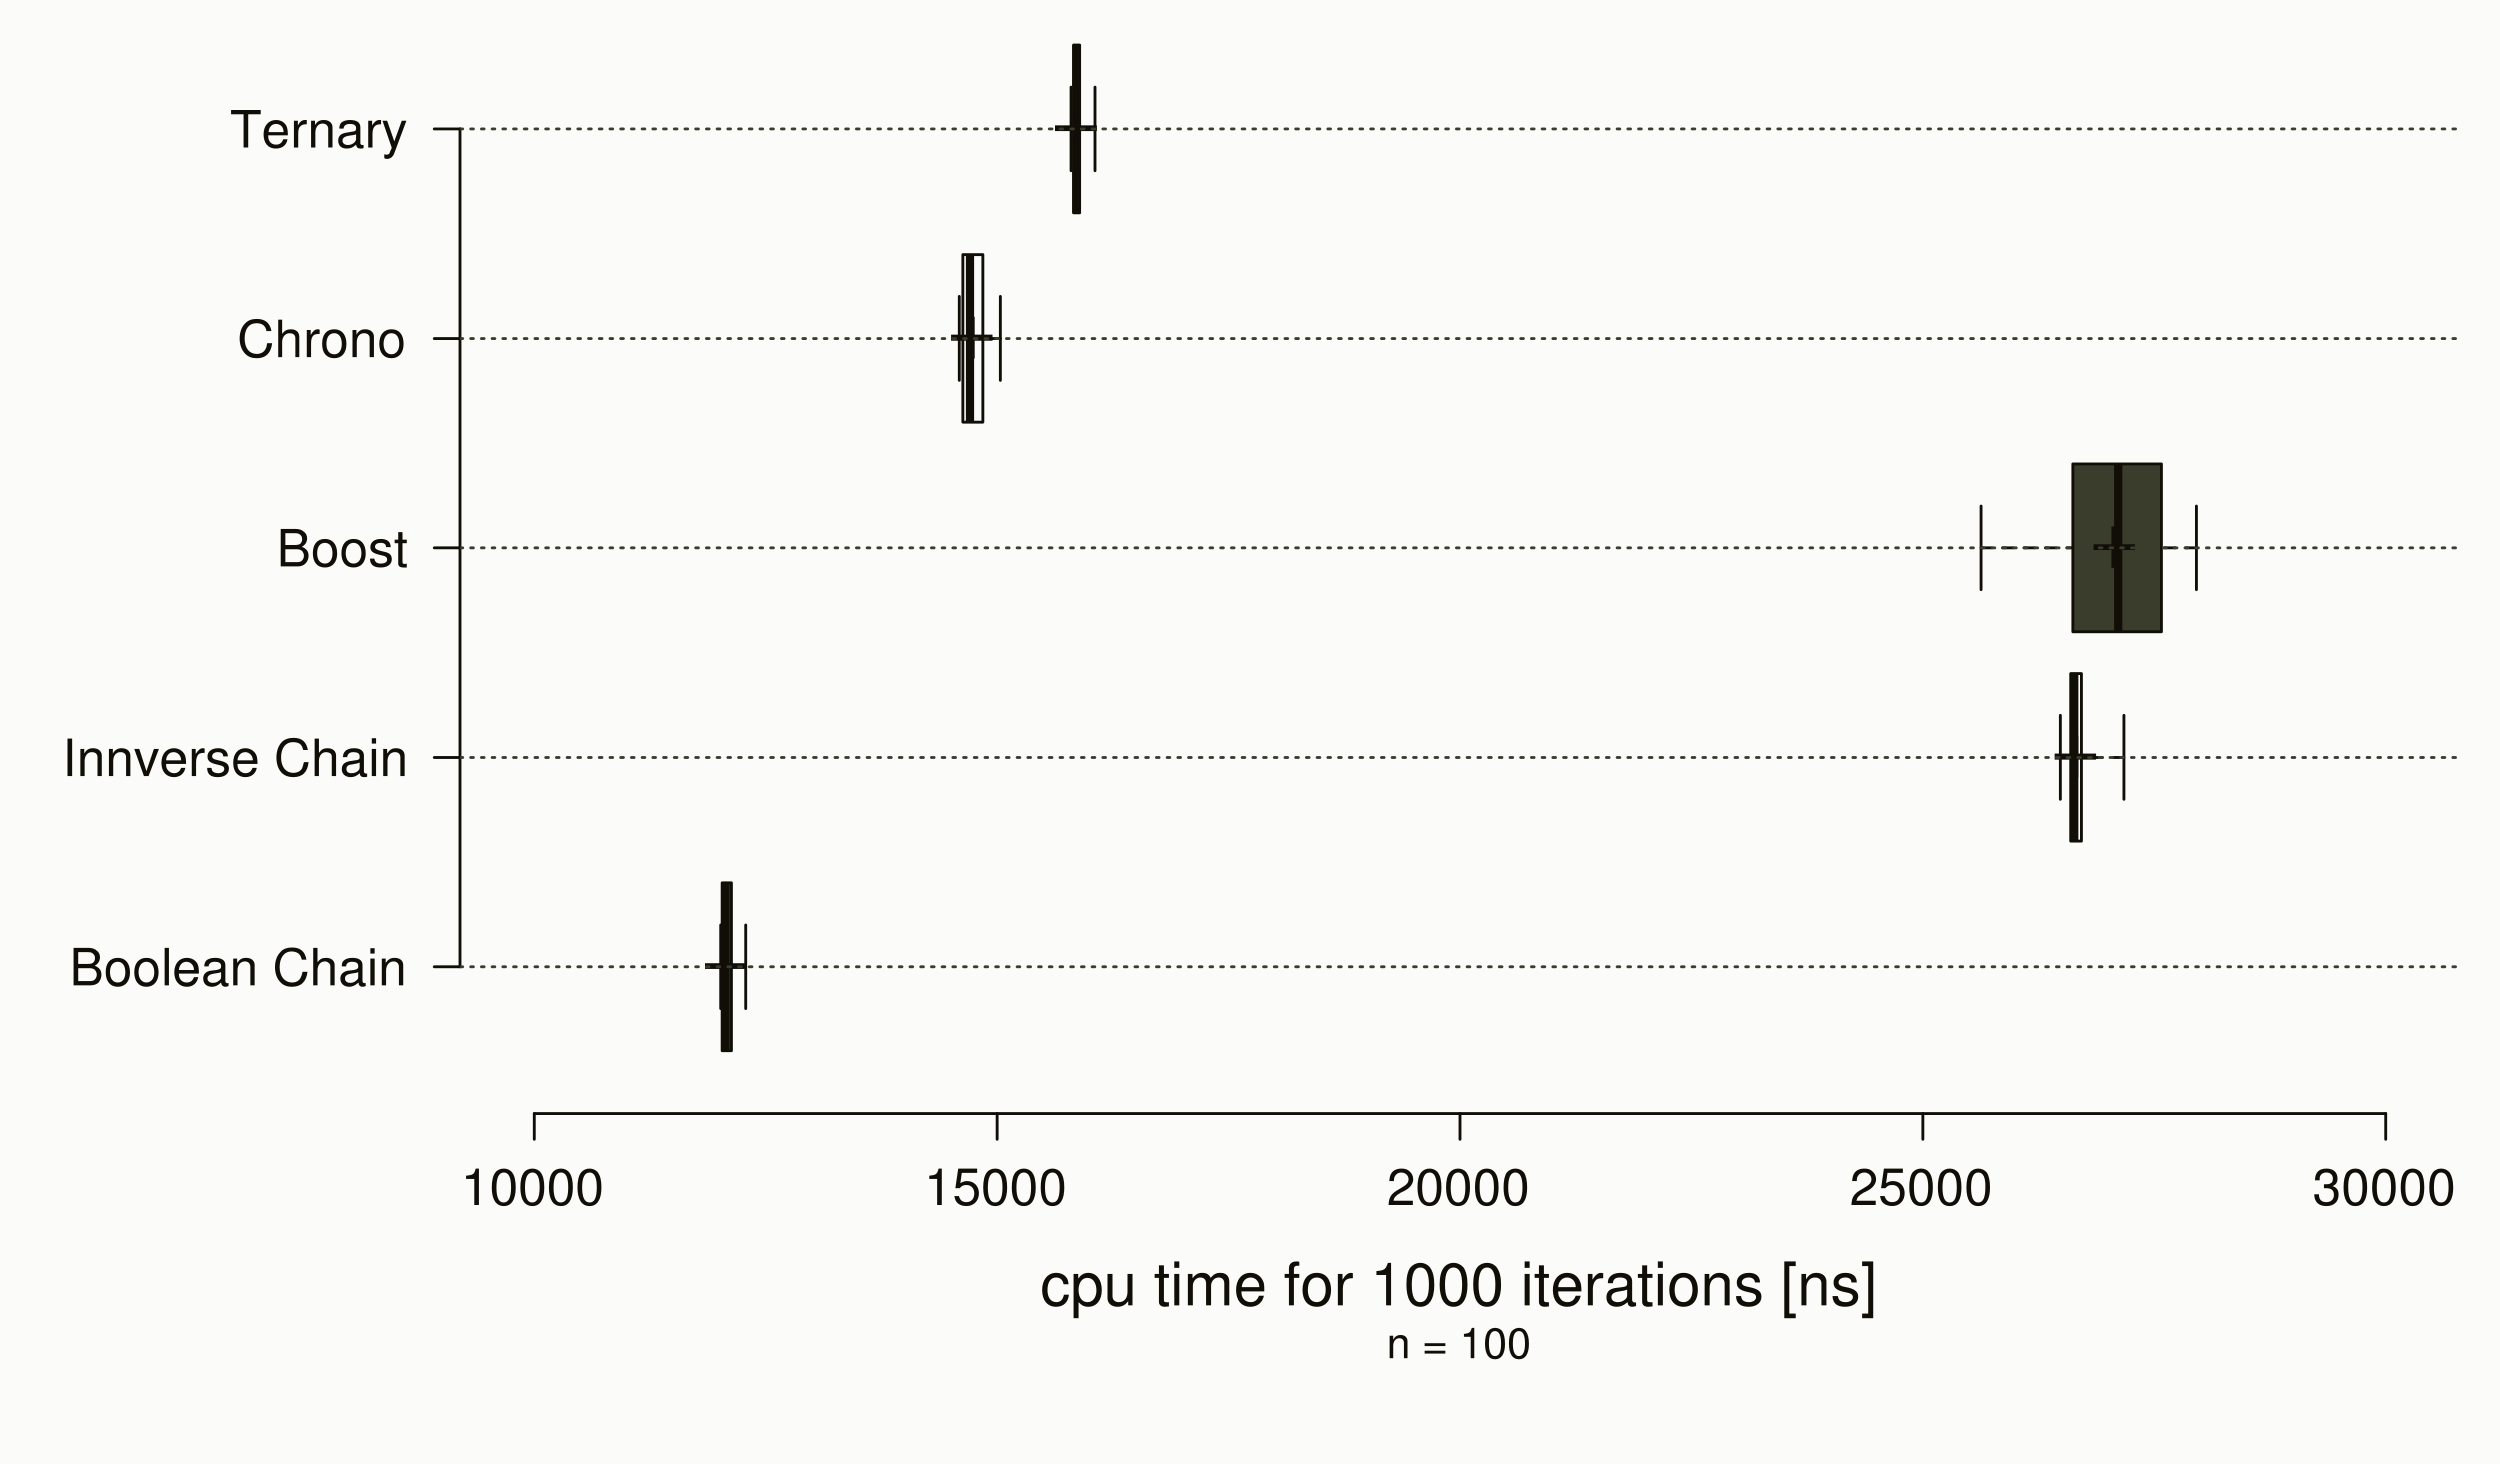 <svg version="1.2" xmlns="http://www.w3.org/2000/svg" viewBox="0 0 700 410" width="700" height="410">
	<title>Boxplot(1)-svg</title>
	<defs>
		<clipPath clipPathUnits="userSpaceOnUse" id="cp1">
			<path d="m128.84 270h560.92v2h-560.92z"/>
		</clipPath>
		<clipPath clipPathUnits="userSpaceOnUse" id="cp2">
			<path d="m128.84 211h560.92v2h-560.92z"/>
		</clipPath>
		<clipPath clipPathUnits="userSpaceOnUse" id="cp3">
			<path d="m128.84 153h560.92v1h-560.92z"/>
		</clipPath>
		<clipPath clipPathUnits="userSpaceOnUse" id="cp4">
			<path d="m128.84 94h560.92v2h-560.92z"/>
		</clipPath>
		<clipPath clipPathUnits="userSpaceOnUse" id="cp5">
			<path d="m128.84 35h560.92v2h-560.92z"/>
		</clipPath>
	</defs>
	<style>
		<!-- background -->
		.s0 { fill: #fbfbf9 }
		<!-- box fill -->
		.s1 { fill: #3a3c2c }
		<!-- median -->
		.s2 { fill: none;stroke: #100e07;stroke-linejoin: round;stroke-width: 2.3 }
		<!-- whiskers -->
		.s3 { fill: none;stroke: #100e07;stroke-linecap: round;stroke-linejoin: round;stroke-width: .8;stroke-dasharray: 3,3 }
		 <!-- axis -->
		.s4 { fill: none;stroke: #100e07;stroke-linecap: round;stroke-linejoin: round;stroke-width: .8 }
		 <!-- fonts -->
		.s5 { fill: #100e07 }
		<!-- dotted grid -->
		.s6 { fill: none;stroke: #3a3c2c;stroke-linecap: round;stroke-linejoin: round;stroke-width: .8;stroke-dasharray: 0.75,2.25 }
	</style>
	<g id="surface19586">
		<path id="Layer" class="s0" d="m-31-64h750v550h-750z"/>
		<path id="Layer" class="s1" d="m202.2 294.2v-47h2.6v47z"/>
		<path id="Layer" fill-rule="evenodd" class="s2" d="m203.1 294.2v-47"/>
		<path id="Layer" fill-rule="evenodd" class="s3" d="m201.8 270.7h0.4"/>
		<path id="Layer" fill-rule="evenodd" class="s3" d="m208.8 270.7h-4"/>
		<path id="Layer" fill-rule="evenodd" class="s4" d="m201.8 282.4v-23.4"/>
		<path id="Layer" fill-rule="evenodd" class="s4" d="m208.8 282.4v-23.4"/>
		<path id="Layer" fill-rule="evenodd" class="s4" d="m202.2 294.2v-47h2.6v47z"/>
		<path id="Layer" class="s0" d="m579.8 235.5v-46.9h3v46.9z"/>
		<path id="Layer" fill-rule="evenodd" class="s2" d="m580.8 235.5v-46.9"/>
		<path id="Layer" fill-rule="evenodd" class="s3" d="m576.9 212.1h2.9"/>
		<path id="Layer" fill-rule="evenodd" class="s3" d="m594.7 212.1h-11.9"/>
		<path id="Layer" fill-rule="evenodd" class="s4" d="m576.9 223.8v-23.5"/>
		<path id="Layer" fill-rule="evenodd" class="s4" d="m594.7 223.8v-23.5"/>
		<path id="Layer" fill-rule="evenodd" class="s4" d="m579.8 235.5v-46.9h3v46.9z"/>
		<path id="Layer" class="s1" d="m580.4 176.9v-47h24.8v47z"/>
		<path id="Layer" fill-rule="evenodd" class="s2" d="m593.1 176.9v-47"/>
		<path id="Layer" fill-rule="evenodd" class="s3" d="m554.7 153.4h25.7"/>
		<path id="Layer" fill-rule="evenodd" class="s3" d="m615 153.4h-9.8"/>
		<path id="Layer" fill-rule="evenodd" class="s4" d="m554.7 165.1v-23.4"/>
		<path id="Layer" fill-rule="evenodd" class="s4" d="m615 165.1v-23.4"/>
		<path id="Layer" fill-rule="evenodd" class="s4" d="m580.4 176.9v-47h24.8v47z"/>
		<path id="Layer" class="s0" d="m269.6 118.2v-46.9h5.6v46.9z"/>
		<path id="Layer" fill-rule="evenodd" class="s2" d="m271.6 118.2v-46.9"/>
		<path id="Layer" fill-rule="evenodd" class="s3" d="m268.6 94.8h1"/>
		<path id="Layer" fill-rule="evenodd" class="s3" d="m280.1 94.8h-4.9"/>
		<path id="Layer" fill-rule="evenodd" class="s4" d="m268.6 106.5v-23.5"/>
		<path id="Layer" fill-rule="evenodd" class="s4" d="m280.1 106.5v-23.5"/>
		<path id="Layer" fill-rule="evenodd" class="s4" d="m269.6 118.2v-46.9h5.6v46.9z"/>
		<path id="Layer" class="s1" d="m300.6 59.6v-47h1.7v47z"/>
		<path id="Layer" fill-rule="evenodd" class="s2" d="m301.4 59.6v-47"/>
		<path id="Layer" fill-rule="evenodd" class="s3" d="m299.9 36.1h0.7"/>
		<path id="Layer" fill-rule="evenodd" class="s3" d="m306.6 36.1h-4.3"/>
		<path id="Layer" fill-rule="evenodd" class="s4" d="m299.9 47.8v-23.4"/>
		<path id="Layer" fill-rule="evenodd" class="s4" d="m306.6 47.8v-23.4"/>
		<path id="Layer" fill-rule="evenodd" class="s4" d="m300.6 59.6v-47h1.7v47z"/>
		<path id="Layer" fill-rule="evenodd" class="s4" d="m149.6 311.8h518.4"/>
		<path id="Layer" fill-rule="evenodd" class="s4" d="m149.6 311.8v7.2"/>
		<path id="Layer" fill-rule="evenodd" class="s4" d="m279.2 311.8v7.2"/>
		<path id="Layer" fill-rule="evenodd" class="s4" d="m408.8 311.8v7.2"/>
		<path id="Layer" fill-rule="evenodd" class="s4" d="m538.4 311.8v7.2"/>
		<path id="Layer" fill-rule="evenodd" class="s4" d="m668 311.8v7.2"/>
		<g id="Layer">
			<g id="glyph0-1">
				<path id="Layer" class="s5" d="m132.8 330.1v7.3h1.3v-10.2h-0.9c-0.4 1.6-0.7 1.8-2.7 2v0.9z"/>
			</g>
			<g id="glyph0-2">
				<path id="Layer" fill-rule="evenodd" class="s5" d="m143.4 328.3c0.7 0.9 1 2.3 1 4.2 0 3.4-1.2 5.2-3.3 5.2-2.2 0-3.4-1.8-3.4-5.2q0-2.9 1-4.2c0.5-0.7 1.4-1.1 2.4-1.1 0.9 0 1.8 0.4 2.3 1.1zm-4.4 4.2q0 4.2 2 4.2c1.4 0 2.1-1.4 2.1-4.3q0-4.1-2-4.1-2.1 0-2.1 4.2z"/>
			</g>
			<g id="glyph0-2">
				<path id="Layer" fill-rule="evenodd" class="s5" d="m151.4 328.3c0.7 0.9 1 2.3 1 4.2 0 3.4-1.2 5.2-3.3 5.2-2.2 0-3.4-1.8-3.4-5.2q0-2.9 1-4.2c0.5-0.7 1.4-1.1 2.4-1.1 0.9 0 1.8 0.4 2.3 1.1zm-4.4 4.2q0 4.2 2 4.2c1.4 0 2.1-1.4 2.1-4.3q0-4.1-2-4.1-2.1 0-2.1 4.2z"/>
			</g>
			<g id="glyph0-2">
				<path id="Layer" fill-rule="evenodd" class="s5" d="m159.4 328.3c0.7 0.9 1 2.3 1 4.2 0 3.4-1.2 5.2-3.3 5.2-2.2 0-3.4-1.8-3.4-5.2q0-2.9 1-4.2c0.5-0.7 1.4-1.1 2.4-1.1 0.9 0 1.8 0.4 2.3 1.1zm-4.4 4.2q0 4.2 2 4.2c1.5 0 2.1-1.4 2.1-4.3q0-4.1-2-4.1-2.1 0-2.1 4.2z"/>
			</g>
			<g id="glyph0-2">
				<path id="Layer" fill-rule="evenodd" class="s5" d="m167.4 328.3c0.7 0.9 1 2.3 1 4.2 0 3.4-1.2 5.2-3.3 5.2-2.2 0-3.4-1.8-3.4-5.2q0-2.9 1-4.2c0.6-0.7 1.4-1.1 2.4-1.1 0.9 0 1.8 0.4 2.3 1.1zm-4.4 4.2q0 4.2 2.1 4.2c1.4 0 2-1.4 2-4.3q0-4.1-2-4.1-2.1 0-2.1 4.2z"/>
			</g>
		</g>
		<g id="Layer">
			<g id="glyph0-1">
				<path id="Layer" class="s5" d="m262.4 330.1v7.3h1.3v-10.2h-0.9c-0.4 1.6-0.7 1.8-2.6 2v0.9z"/>
			</g>
			<g id="glyph0-3">
				<path id="Layer" class="s5" d="m273.6 327.2h-5.3l-0.8 5.5h1.2c0.6-0.7 1.1-0.9 1.9-0.9 1.3 0 2.2 0.9 2.2 2.4 0 1.5-0.9 2.4-2.2 2.4-1.2 0-1.8-0.6-2.1-1.7h-1.3c0.2 0.8 0.3 1.2 0.6 1.6 0.6 0.8 1.6 1.2 2.8 1.2 2.1 0 3.5-1.5 3.5-3.6 0-2-1.4-3.4-3.3-3.4-0.7 0-1.3 0.2-1.9 0.6l0.4-2.9h4.3z"/>
			</g>
			<g id="glyph0-2">
				<path id="Layer" fill-rule="evenodd" class="s5" d="m281 328.3c0.7 0.9 1 2.3 1 4.2 0 3.4-1.2 5.2-3.3 5.2-2.2 0-3.4-1.8-3.4-5.2q0-2.9 1-4.2c0.5-0.7 1.4-1.1 2.4-1.1 0.9 0 1.8 0.4 2.3 1.1zm-4.4 4.2q0 4.2 2 4.2c1.5 0 2.1-1.4 2.1-4.3q0-4.1-2-4.1-2.1 0-2.1 4.2z"/>
			</g>
			<g id="glyph0-2">
				<path id="Layer" fill-rule="evenodd" class="s5" d="m289 328.3c0.7 0.9 1 2.3 1 4.2 0 3.4-1.2 5.2-3.3 5.2-2.2 0-3.4-1.8-3.4-5.2q0-2.9 1-4.2c0.6-0.7 1.4-1.1 2.4-1.1 0.9 0 1.8 0.4 2.3 1.1zm-4.4 4.2q0 4.2 2.1 4.2c1.4 0 2-1.4 2-4.3q0-4.1-2-4.1-2.1 0-2.1 4.2z"/>
			</g>
			<g id="glyph0-2">
				<path id="Layer" fill-rule="evenodd" class="s5" d="m297 328.3c0.7 0.9 1 2.3 1 4.2 0 3.4-1.1 5.2-3.3 5.2-2.2 0-3.3-1.8-3.3-5.2q0-2.9 0.9-4.2c0.6-0.7 1.4-1.1 2.4-1.1 0.9 0 1.8 0.4 2.3 1.1zm-4.4 4.2q0 4.2 2.1 4.2c1.4 0 2-1.4 2-4.3q0-4.1-2-4.1-2.1 0-2.1 4.2z"/>
			</g>
		</g>
		<g id="Layer">
			<g id="glyph0-4">
				<path id="Layer" class="s5" d="m395.6 336.2h-5.4c0.1-0.9 0.6-1.4 1.9-2.2l1.4-0.7c1.4-0.8 2.2-1.9 2.2-3.1 0-0.9-0.4-1.7-1-2.2-0.6-0.6-1.3-0.8-2.3-0.8-1.3 0-2.3 0.5-2.8 1.3-0.4 0.6-0.5 1.2-0.6 2.2h1.3c0-0.7 0.1-1.1 0.3-1.4 0.3-0.6 1-1 1.7-1 1.2 0 2.1 0.8 2.1 1.9q0 1.2-1.4 2l-1.3 0.8c-2.2 1.2-2.8 2.2-2.9 4.4h6.8z"/>
			</g>
			<g id="glyph0-2">
				<path id="Layer" fill-rule="evenodd" class="s5" d="m402.6 328.3c0.7 0.9 1 2.3 1 4.2 0 3.4-1.2 5.2-3.3 5.2-2.2 0-3.4-1.8-3.4-5.2q0-2.9 1-4.2c0.6-0.7 1.4-1.1 2.4-1.1 0.9 0 1.8 0.4 2.3 1.1zm-4.4 4.2q0 4.2 2 4.2c1.5 0 2.1-1.4 2.1-4.3q0-4.1-2-4.1-2.1 0-2.1 4.2z"/>
			</g>
			<g id="glyph0-2">
				<path id="Layer" fill-rule="evenodd" class="s5" d="m410.6 328.3c0.7 0.9 1 2.3 1 4.2 0 3.4-1.2 5.2-3.3 5.2-2.2 0-3.4-1.8-3.4-5.2q0-2.9 1-4.2c0.6-0.7 1.4-1.1 2.4-1.1 0.9 0 1.8 0.4 2.3 1.1zm-4.4 4.2q0 4.2 2.1 4.2c1.4 0 2-1.4 2-4.3q0-4.1-2-4.1-2.1 0-2.1 4.2z"/>
			</g>
			<g id="glyph0-2">
				<path id="Layer" fill-rule="evenodd" class="s5" d="m418.6 328.3c0.7 0.9 1 2.3 1 4.2 0 3.4-1.1 5.2-3.3 5.2-2.2 0-3.3-1.8-3.3-5.2q0-2.9 0.9-4.2c0.6-0.7 1.4-1.1 2.4-1.1 1 0 1.8 0.4 2.3 1.1zm-4.3 4.2q0 4.2 2 4.2c1.4 0 2-1.4 2-4.3q0-4.1-2-4.1-2.1 0-2 4.2z"/>
			</g>
			<g id="glyph0-2">
				<path id="Layer" fill-rule="evenodd" class="s5" d="m426.7 328.3c0.6 0.9 0.9 2.3 0.9 4.2 0 3.4-1.1 5.2-3.3 5.2-2.2 0-3.3-1.8-3.3-5.2q0-2.9 0.9-4.2c0.6-0.7 1.5-1.1 2.4-1.1 1 0 1.8 0.4 2.4 1.1zm-4.4 4.2q0 4.2 2 4.2c1.4 0 2-1.4 2-4.3q0-4.1-2-4.1-2 0-2 4.2z"/>
			</g>
		</g>
		<g id="Layer">
			<g id="glyph0-4">
				<path id="Layer" class="s5" d="m525.2 336.2h-5.4c0.2-0.9 0.6-1.4 1.9-2.2l1.4-0.7c1.4-0.8 2.2-1.9 2.2-3.1 0-0.9-0.4-1.7-1-2.2-0.6-0.6-1.3-0.8-2.3-0.8-1.3 0-2.3 0.5-2.8 1.3-0.4 0.6-0.5 1.2-0.6 2.2h1.3c0-0.7 0.1-1.1 0.3-1.4 0.3-0.6 1-1 1.8-1 1.1 0 2 0.8 2 1.9q0 1.2-1.4 2l-1.3 0.8c-2.2 1.2-2.8 2.2-2.9 4.4h6.8z"/>
			</g>
			<g id="glyph0-3">
				<path id="Layer" class="s5" d="m532.8 327.2h-5.3l-0.8 5.5h1.2c0.6-0.7 1.1-0.9 1.9-0.9 1.4 0 2.2 0.9 2.2 2.4 0 1.5-0.8 2.4-2.2 2.4-1.1 0-1.8-0.6-2.1-1.7h-1.3c0.2 0.8 0.3 1.2 0.6 1.6 0.6 0.8 1.7 1.2 2.8 1.2 2.1 0 3.5-1.5 3.5-3.6 0-2-1.3-3.4-3.3-3.4-0.7 0-1.3 0.2-1.9 0.6l0.4-2.9h4.3z"/>
			</g>
			<g id="glyph0-2">
				<path id="Layer" fill-rule="evenodd" class="s5" d="m540.2 328.3c0.7 0.9 1 2.3 1 4.2 0 3.4-1.1 5.2-3.3 5.2-2.2 0-3.3-1.8-3.3-5.2q0-2.9 0.9-4.2c0.6-0.7 1.4-1.1 2.4-1.1 1 0 1.8 0.4 2.3 1.1zm-4.3 4.2q0 4.2 2 4.2c1.4 0 2-1.4 2-4.3q0-4.1-2-4.1-2.1 0-2 4.2z"/>
			</g>
			<g id="glyph0-2">
				<path id="Layer" fill-rule="evenodd" class="s5" d="m548.3 328.3c0.6 0.9 0.9 2.3 0.9 4.2 0 3.4-1.1 5.2-3.3 5.2-2.2 0-3.3-1.8-3.3-5.2q0-2.9 0.9-4.2c0.6-0.7 1.5-1.1 2.4-1.1 1 0 1.8 0.4 2.4 1.1zm-4.4 4.2q0 4.2 2 4.2c1.4 0 2-1.4 2-4.3q0-4.1-2-4.1-2 0-2 4.2z"/>
			</g>
			<g id="glyph0-2">
				<path id="Layer" fill-rule="evenodd" class="s5" d="m556.3 328.3c0.6 0.9 0.9 2.3 0.9 4.2 0 3.4-1.1 5.2-3.3 5.2-2.2 0-3.3-1.8-3.3-5.2q0-2.9 1-4.2c0.5-0.7 1.4-1.1 2.3-1.1 1 0 1.8 0.4 2.4 1.1zm-4.4 4.2q0 4.2 2 4.2c1.4 0 2-1.4 2-4.3q0.1-4.1-2-4.1-2 0-2 4.2z"/>
			</g>
		</g>
		<g id="Layer">
			<g id="glyph0-5">
				<path id="Layer" class="s5" d="m650.7 332.7h0.2 0.5c1.4 0 2.1 0.6 2.1 1.9 0 1.2-0.8 2-2.1 2-1.4 0-2.1-0.7-2.1-2.2h-1.3c0 0.9 0.2 1.4 0.4 1.8 0.5 1 1.6 1.5 3 1.5 2.1 0 3.4-1.2 3.4-3.2 0-1.3-0.5-2-1.7-2.4q1.4-0.5 1.4-2.1c0-1.8-1.2-2.8-3.1-2.8-2.1 0-3.2 1.1-3.2 3.3h1.3c0-0.6 0-1 0.2-1.3 0.3-0.6 0.9-0.9 1.7-0.9 1.1 0 1.8 0.7 1.8 1.7 0 0.8-0.2 1.2-0.8 1.4-0.3 0.2-0.8 0.2-1.7 0.2z"/>
			</g>
			<g id="glyph0-2">
				<path id="Layer" fill-rule="evenodd" class="s5" d="m661.8 328.3c0.7 0.9 1 2.3 1 4.2 0 3.4-1.1 5.2-3.3 5.2-2.2 0-3.3-1.8-3.3-5.2q0-2.9 0.9-4.2c0.6-0.7 1.4-1.1 2.4-1.1 1 0 1.8 0.4 2.3 1.1zm-4.3 4.2q0 4.2 2 4.2c1.4 0 2-1.4 2-4.3q0-4.1-2-4.1-2.1 0-2 4.2z"/>
			</g>
			<g id="glyph0-2">
				<path id="Layer" fill-rule="evenodd" class="s5" d="m669.9 328.3c0.6 0.9 0.9 2.3 0.9 4.2 0 3.4-1.1 5.2-3.3 5.2-2.2 0-3.3-1.8-3.3-5.2q0-2.9 1-4.2c0.5-0.7 1.4-1.1 2.3-1.1 1 0 1.8 0.4 2.4 1.1zm-4.4 4.2q0 4.2 2 4.2c1.4 0 2-1.4 2-4.3q0-4.1-2-4.1-2 0-2 4.2z"/>
			</g>
			<g id="glyph0-2">
				<path id="Layer" fill-rule="evenodd" class="s5" d="m677.9 328.3c0.6 0.9 0.9 2.3 0.9 4.2 0 3.4-1.1 5.2-3.3 5.2-2.2 0-3.3-1.8-3.3-5.2q0-2.9 1-4.2c0.5-0.7 1.4-1.1 2.3-1.1 1 0 1.8 0.4 2.4 1.1zm-4.4 4.2q0 4.2 2 4.2c1.4 0 2.1-1.4 2.1-4.3q0-4.1-2.1-4.1-2 0-2 4.2z"/>
			</g>
			<g id="glyph0-2">
				<path id="Layer" fill-rule="evenodd" class="s5" d="m685.9 328.3c0.6 0.9 1 2.3 1 4.2 0 3.4-1.2 5.2-3.4 5.2-2.2 0-3.3-1.8-3.3-5.2q0-2.9 1-4.2c0.5-0.7 1.4-1.1 2.3-1.1 1 0 1.8 0.4 2.4 1.1zm-4.4 4.2q0 4.2 2 4.2c1.4 0 2.1-1.4 2.1-4.3q0-4.1-2.1-4.1-2 0-2 4.2z"/>
			</g>
		</g>
		<g id="Layer">
			<g id="glyph1-1">
				<path id="Layer" class="s5" d="m389.1 374v6.3h1v-3.5c0-1.2 0.7-2.1 1.7-2.1 0.8 0 1.3 0.5 1.3 1.3v4.3h1v-4.7c0-1.1-0.7-1.8-1.9-1.8-1 0-1.6 0.4-2.1 1.3v-1.1z"/>
			</g>
			<g id="glyph1-2">
				<path id="Layer" class="s5" d=""/>
			</g>
			<g id="glyph1-3">
				<path id="Layer" class="s5" d="m404.7 376.1h-5.8v0.8h5.8zm0 2.1h-5.8v0.8h5.8z"/>
			</g>
			<g id="glyph1-2">
				<path id="Layer" class="s5" d=""/>
			</g>
			<g id="glyph1-4">
				<path id="Layer" class="s5" d="m411.8 374.3v6h1v-8.5h-0.7c-0.4 1.3-0.6 1.5-2.2 1.7v0.8z"/>
			</g>
			<g id="glyph1-5">
				<path id="Layer" fill-rule="evenodd" class="s5" d="m420.6 372.7c0.5 0.8 0.8 1.9 0.8 3.6 0 2.8-1 4.3-2.8 4.3-1.8 0-2.8-1.5-2.8-4.4q0-2.4 0.9-3.5c0.4-0.5 1.1-0.9 1.9-0.9 0.8 0 1.5 0.3 2 0.9zm-3.7 3.5q0 3.5 1.7 3.5c1.2 0 1.7-1.1 1.7-3.5q0-3.5-1.7-3.5-1.7 0-1.7 3.5z"/>
			</g>
			<g id="glyph1-5">
				<path id="Layer" fill-rule="evenodd" class="s5" d="m427.2 372.7c0.6 0.8 0.9 1.9 0.9 3.6 0 2.8-1 4.3-2.8 4.3-1.8 0-2.8-1.5-2.8-4.4q0-2.4 0.8-3.5c0.5-0.5 1.2-0.9 2-0.9 0.8 0 1.5 0.3 1.9 0.9zm-3.6 3.5q0 3.5 1.7 3.5c1.1 0 1.7-1.1 1.7-3.5q0-3.5-1.7-3.5-1.7 0-1.7 3.5z"/>
			</g>
		</g>
		<g id="Layer">
			<g id="glyph2-1">
				<path id="Layer" class="s5" d="m299.2 359.6c-0.1-0.8-0.2-1.4-0.6-1.9-0.6-0.8-1.6-1.3-2.9-1.3-2.3 0-3.9 1.9-3.9 4.8 0 2.9 1.5 4.7 3.9 4.7 2.1 0 3.4-1.3 3.6-3.4h-1.4q-0.4 2.1-2.1 2.1c-1.6 0-2.5-1.3-2.5-3.4 0-2.2 0.9-3.5 2.4-3.5 1.2 0 1.9 0.7 2.1 1.9z"/>
			</g>
			<g id="glyph2-2">
				<path id="Layer" fill-rule="evenodd" class="s5" d="m300.6 356.7h1.3v1.3c0.7-1 1.6-1.6 2.8-1.6 2.3 0 3.8 1.9 3.8 4.8 0 2.9-1.5 4.7-3.8 4.7-1.1 0-1.9-0.4-2.7-1.3v4.5h-1.4zm1.4 4.5c0 2.1 1 3.4 2.5 3.4 1.5 0 2.5-1.3 2.5-3.3 0-2.1-1-3.5-2.5-3.5-1.5 0-2.5 1.3-2.5 3.4z"/>
			</g>
			<g id="glyph2-3">
				<path id="Layer" class="s5" d="m317.1 365.5v-8.8h-1.4v5c0 1.8-0.9 2.9-2.4 2.9-1.1 0-1.8-0.6-1.8-1.7v-6.2h-1.4v6.8c0 1.4 1.1 2.4 2.8 2.4 1.3 0 2.2-0.5 3-1.6v1.2z"/>
			</g>
			<g id="glyph2-4">
				<path id="Layer" class="s5" d=""/>
			</g>
			<g id="glyph2-5">
				<path id="Layer" class="s5" d="m327.3 356.7h-1.4v-2.4h-1.4v2.4h-1.2v1.1h1.2v6.7c0 0.9 0.6 1.4 1.7 1.4 0.3 0 0.6-0.1 1.1-0.1v-1.2q-0.3 0.1-0.7 0c-0.6 0-0.7-0.1-0.7-0.7v-6.1h1.4z"/>
			</g>
			<g id="glyph2-6">
				<path id="Layer" class="s5" d="m330.2 356.7h-1.4v8.8h1.4zm0-3.5h-1.4v1.8h1.4z"/>
			</g>
			<g id="glyph2-7">
				<path id="Layer" class="s5" d="m332.6 356.7v8.8h1.4v-5.5c0-1.3 1-2.3 2.1-2.3 1 0 1.6 0.6 1.6 1.7v6.1h1.4v-5.5c0-1.3 1-2.3 2.1-2.3 1 0 1.6 0.6 1.6 1.7v6.1h1.4v-6.6c0-1.6-0.9-2.5-2.5-2.5-1.2 0-1.9 0.4-2.7 1.4-0.5-1-1.2-1.4-2.4-1.4-1.2 0-1.9 0.5-2.7 1.5v-1.2z"/>
			</g>
			<g id="glyph2-8">
				<path id="Layer" fill-rule="evenodd" class="s5" d="m347.6 361.6c0 0.8 0.1 1.3 0.4 1.8 0.5 0.8 1.3 1.2 2.2 1.2 1.1 0 1.9-0.6 2.3-1.8h1.4c-0.4 1.9-1.8 3.1-3.8 3.1-2.5 0-4-1.8-4-4.7 0-2.9 1.6-4.8 4-4.8 1.7 0 3 0.9 3.6 2.4 0.3 0.6 0.3 1.4 0.3 2.8zm5-1.2q0 0 0-0.1c0-1.4-1-2.6-2.4-2.6-1.4 0-2.4 1.1-2.5 2.7z"/>
			</g>
			<g id="glyph2-4">
				<path id="Layer" class="s5" d=""/>
			</g>
			<g id="glyph2-9">
				<path id="Layer" class="s5" d="m363.8 356.7h-1.5v-1.4q0-0.9 1-0.9c0.1 0 0.2 0 0.5 0v-1.1c-0.3-0.1-0.5-0.1-0.8-0.1-1.3 0-2.1 0.7-2.1 2v1.5h-1.2v1.1h1.2v7.7h1.4v-7.7h1.5z"/>
			</g>
			<g id="glyph2-10">
				<path id="Layer" fill-rule="evenodd" class="s5" d="m372.7 361.2c0 2.9-1.5 4.7-4 4.7-2.5 0-4-1.8-4-4.7 0-3 1.5-4.8 4-4.8 2.5 0 4 1.8 4 4.8zm-6.5 0c0 2.1 0.9 3.4 2.5 3.4 1.5 0 2.5-1.3 2.5-3.4 0-2.2-0.9-3.5-2.5-3.5-1.6 0-2.5 1.3-2.5 3.5z"/>
			</g>
			<g id="glyph2-11">
				<path id="Layer" class="s5" d="m374.6 356.7v8.8h1.4v-4.6c0-1.2 0.3-2.1 1-2.6 0.5-0.3 0.9-0.4 1.8-0.4v-1.4c-0.2 0-0.3-0.1-0.5-0.1-0.9 0-1.6 0.6-2.4 1.9v-1.6z"/>
			</g>
			<g id="glyph2-4">
				<path id="Layer" class="s5" d=""/>
			</g>
			<g id="glyph2-12">
				<path id="Layer" class="s5" d="m388.1 357v8.5h1.4v-11.9h-0.9c-0.6 1.8-0.9 2.1-3.2 2.3v1.1z"/>
			</g>
			<g id="glyph2-13">
				<path id="Layer" fill-rule="evenodd" class="s5" d="m400.4 354.9c0.8 1.1 1.2 2.6 1.2 4.9 0 3.9-1.4 6.1-3.9 6.1-2.6 0-3.9-2.2-3.9-6.2q0-3.3 1.1-4.8c0.7-0.8 1.7-1.3 2.8-1.3 1.1 0 2.1 0.5 2.7 1.3zm-5.1 4.8q0 4.9 2.3 4.9c1.7 0 2.5-1.5 2.5-4.9q0-4.8-2.4-4.8c-1.6 0-2.4 1.6-2.4 4.8z"/>
			</g>
			<g id="glyph2-13">
				<path id="Layer" fill-rule="evenodd" class="s5" d="m409.8 354.9c0.7 1.1 1.1 2.6 1.1 4.9 0 3.9-1.4 6.1-3.9 6.1-2.5 0-3.9-2.2-3.9-6.2q0-3.3 1.2-4.8c0.6-0.8 1.6-1.3 2.7-1.3 1.1 0 2.1 0.5 2.8 1.3zm-5.2 4.8q0 4.9 2.4 4.9c1.6 0 2.4-1.5 2.4-4.9q0-4.8-2.4-4.8c-1.6 0-2.4 1.6-2.4 4.8z"/>
			</g>
			<g id="glyph2-13">
				<path id="Layer" fill-rule="evenodd" class="s5" d="m419.1 354.9c0.8 1.1 1.2 2.6 1.2 4.9 0 3.9-1.4 6.1-3.9 6.1-2.6 0-3.9-2.2-3.9-6.2q0-3.3 1.1-4.8c0.6-0.8 1.7-1.3 2.8-1.3 1.1 0 2.1 0.5 2.7 1.3zm-5.1 4.8q0 4.9 2.3 4.9c1.7 0 2.4-1.5 2.4-4.9q0-4.8-2.3-4.8c-1.6 0-2.4 1.6-2.4 4.8z"/>
			</g>
			<g id="glyph2-4">
				<path id="Layer" class="s5" d=""/>
			</g>
			<g id="glyph2-6">
				<path id="Layer" class="s5" d="m428.3 356.7h-1.4v8.8h1.4zm0-3.5h-1.4v1.8h1.4z"/>
			</g>
			<g id="glyph2-5">
				<path id="Layer" class="s5" d="m433.7 356.7h-1.4v-2.4h-1.4v2.4h-1.2v1.1h1.2v6.7c0 0.9 0.6 1.4 1.7 1.4 0.3 0 0.7-0.1 1.1-0.1v-1.2q-0.2 0.1-0.6 0c-0.6 0-0.8-0.1-0.8-0.7v-6.1h1.4z"/>
			</g>
			<g id="glyph2-8">
				<path id="Layer" fill-rule="evenodd" class="s5" d="m436.3 361.6c0 0.8 0.1 1.3 0.5 1.8 0.4 0.8 1.2 1.2 2.1 1.2 1.1 0 1.9-0.6 2.3-1.8h1.4c-0.4 1.9-1.8 3.1-3.8 3.1-2.5 0-4-1.8-4-4.7 0-2.9 1.6-4.8 4-4.8 1.7 0 3 0.9 3.6 2.4 0.3 0.6 0.4 1.4 0.4 2.8zm4.9-1.2q0 0 0-0.1c0-1.4-1-2.6-2.4-2.6-1.4 0-2.4 1.1-2.5 2.7z"/>
			</g>
			<g id="glyph2-11">
				<path id="Layer" class="s5" d="m444.6 356.7v8.8h1.4v-4.6c0-1.2 0.4-2.1 1-2.6 0.5-0.3 0.9-0.4 1.9-0.4v-1.4c-0.3 0-0.4-0.1-0.6-0.1-0.9 0-1.6 0.6-2.4 1.9v-1.6z"/>
			</g>
			<g id="glyph2-14">
				<path id="Layer" fill-rule="evenodd" class="s5" d="m458.1 365.7c-0.5 0.1-0.7 0.2-1 0.2-0.9 0-1.3-0.4-1.4-1.3-1 0.9-1.9 1.3-3 1.3-1.8 0-2.9-1-2.9-2.6q0-1.8 1.5-2.4c0.6-0.2 0.9-0.3 2.9-0.5 1.1-0.1 1.4-0.4 1.4-1v-0.4c0-0.8-0.7-1.3-2-1.3-1.3 0-1.9 0.5-2 1.6h-1.4c0-0.9 0.2-1.4 0.6-1.8 0.6-0.7 1.6-1.1 2.9-1.1 2.2 0 3.3 0.9 3.3 2.4v5.2c0 0.4 0.3 0.7 0.8 0.7 0 0 0.1 0 0.3 0zm-2.5-4.6c-0.5 0.2-0.8 0.3-2.2 0.5-1.5 0.2-2.2 0.7-2.2 1.6 0 0.9 0.7 1.4 1.8 1.4q1.2 0 2.1-0.8c0.4-0.4 0.5-0.7 0.5-1.1z"/>
			</g>
			<g id="glyph2-5">
				<path id="Layer" class="s5" d="m462.7 356.7h-1.5v-2.4h-1.4v2.4h-1.2v1.1h1.2v6.7c0 0.9 0.6 1.4 1.7 1.4 0.4 0 0.7-0.1 1.2-0.1v-1.2q-0.3 0.1-0.7 0c-0.6 0-0.8-0.1-0.8-0.7v-6.1h1.5z"/>
			</g>
			<g id="glyph2-6">
				<path id="Layer" class="s5" d="m465.6 356.7h-1.4v8.8h1.4zm0-3.5h-1.4v1.8h1.4z"/>
			</g>
			<g id="glyph2-10">
				<path id="Layer" fill-rule="evenodd" class="s5" d="m475.4 361.2c0 2.9-1.5 4.7-4 4.7-2.5 0-4-1.8-4-4.7 0-3 1.5-4.8 4-4.8 2.5 0 4 1.8 4 4.8zm-6.5 0c0 2.1 0.9 3.4 2.5 3.4 1.5 0 2.5-1.3 2.5-3.4 0-2.2-0.9-3.5-2.5-3.5-1.6 0-2.5 1.3-2.5 3.5z"/>
			</g>
			<g id="glyph2-15">
				<path id="Layer" class="s5" d="m477.3 356.7v8.8h1.4v-4.9c0-1.8 1-2.9 2.4-2.9 1.1 0 1.8 0.6 1.8 1.7v6.1h1.4v-6.7c0-1.4-1.1-2.4-2.8-2.4-1.3 0-2.1 0.5-2.9 1.8v-1.5z"/>
			</g>
			<g id="glyph2-16">
				<path id="Layer" class="s5" d="m492.8 359.1c0-1.7-1.1-2.7-3.1-2.7-2.1 0-3.4 1.1-3.4 2.7 0 1.4 0.7 2.1 2.8 2.6l1.3 0.3c0.9 0.2 1.3 0.6 1.3 1.2 0 0.8-0.8 1.4-2 1.4-0.8 0-1.4-0.2-1.8-0.6-0.2-0.3-0.3-0.5-0.4-1.1h-1.4c0 2 1.2 3 3.5 3 2.2 0 3.6-1.1 3.6-2.8 0-1.3-0.7-2-2.5-2.5l-1.3-0.3c-1.2-0.2-1.7-0.6-1.7-1.2 0-0.8 0.8-1.4 1.9-1.4 1.1 0 1.7 0.5 1.8 1.4z"/>
			</g>
			<g id="glyph2-4">
				<path id="Layer" class="s5" d=""/>
			</g>
			<g id="glyph2-17">
				<path id="Layer" class="s5" d="m502.8 353.2h-3.2v15.9h3.2v-1.3h-1.8v-13.3h1.8z"/>
			</g>
			<g id="glyph2-15">
				<path id="Layer" class="s5" d="m504.4 356.7v8.8h1.4v-4.9c0-1.8 1-2.9 2.4-2.9 1.1 0 1.8 0.6 1.8 1.7v6.1h1.4v-6.7c0-1.4-1.1-2.4-2.8-2.4-1.3 0-2.1 0.5-2.9 1.8v-1.5z"/>
			</g>
			<g id="glyph2-16">
				<path id="Layer" class="s5" d="m519.9 359.1c0-1.7-1.1-2.7-3.2-2.7-2 0-3.3 1.1-3.3 2.7 0 1.4 0.7 2.1 2.7 2.6l1.4 0.3c0.9 0.2 1.3 0.6 1.3 1.2 0 0.8-0.8 1.4-2 1.4-0.8 0-1.4-0.2-1.8-0.6-0.2-0.3-0.3-0.5-0.4-1.1h-1.5c0.1 2 1.2 3 3.5 3 2.3 0 3.7-1.1 3.7-2.8 0-1.3-0.8-2-2.5-2.5l-1.4-0.3c-1.1-0.2-1.6-0.6-1.6-1.2 0-0.8 0.7-1.4 1.9-1.4 1.1 0 1.7 0.5 1.7 1.4z"/>
			</g>
			<g id="glyph2-18">
				<path id="Layer" class="s5" d="m521.4 369.1h3.1v-15.9h-3.1v1.3h1.7v13.3h-1.7z"/>
			</g>
		</g>
		<path id="Layer" fill-rule="evenodd" class="s4" d="m128.8 270.7v-234.6"/>
		<path id="Layer" fill-rule="evenodd" class="s4" d="m128.8 270.7h-7.2"/>
		<path id="Layer" fill-rule="evenodd" class="s4" d="m128.8 212.1h-7.2"/>
		<path id="Layer" fill-rule="evenodd" class="s4" d="m128.8 153.4h-7.2"/>
		<path id="Layer" fill-rule="evenodd" class="s4" d="m128.8 94.8h-7.2"/>
		<path id="Layer" fill-rule="evenodd" class="s4" d="m128.8 36.1h-7.2"/>
		<g id="Layer">
			<g id="glyph0-6">
				<path id="Layer" fill-rule="evenodd" class="s5" d="m20.6 265.4h4.2c1 0 1.8 0.3 2.3 0.8 0.6 0.4 0.9 1.1 0.9 1.9q-0.1 1.6-1.5 2.3c1.3 0.5 1.9 1.3 1.9 2.5 0 0.9-0.3 1.6-0.8 2.2-0.5 0.5-1.3 0.8-2.3 0.8h-4.7zm3.9 4.5c0.8 0 1.2-0.1 1.5-0.3 0.4-0.3 0.6-0.8 0.6-1.3q0-0.9-0.6-1.3c-0.3-0.3-0.7-0.4-1.5-0.4h-2.6v3.3zm0.7 4.8c0.6 0 1.1-0.1 1.4-0.5 0.3-0.3 0.5-0.8 0.5-1.3 0-0.5-0.2-0.9-0.5-1.3-0.3-0.3-0.8-0.5-1.4-0.5h-3.3v3.6z"/>
			</g>
			<g id="glyph0-7">
				<path id="Layer" fill-rule="evenodd" class="s5" d="m36.4 272.3c0 2.4-1.3 4-3.4 4-2.2 0-3.4-1.6-3.4-4.1 0-2.5 1.2-4 3.4-4 2.1 0 3.4 1.5 3.4 4.1zm-5.6-0.1c0 1.8 0.8 2.9 2.2 2.9 1.3 0 2.1-1.1 2.1-2.8 0-1.9-0.8-3-2.1-3-1.4 0-2.2 1.1-2.2 2.9z"/>
			</g>
			<g id="glyph0-7">
				<path id="Layer" fill-rule="evenodd" class="s5" d="m44.4 272.3c0 2.4-1.3 4-3.4 4-2.2 0-3.4-1.6-3.4-4.1 0-2.5 1.3-4 3.4-4 2.2 0 3.4 1.5 3.4 4.1zm-5.6-0.1c0 1.8 0.9 2.9 2.2 2.9 1.3 0 2.2-1.1 2.2-2.8 0-1.9-0.9-3-2.2-3-1.3 0-2.2 1.1-2.2 2.9z"/>
			</g>
			<g id="glyph0-8">
				<path id="Layer" class="s5" d="m47.3 265.4h-1.2v10.5h1.2z"/>
			</g>
			<g id="glyph0-9">
				<path id="Layer" fill-rule="evenodd" class="s5" d="m50.1 272.6c0 0.7 0.1 1.1 0.4 1.6 0.4 0.6 1 0.9 1.8 0.9q1.5 0 2-1.5h1.2c-0.3 1.7-1.5 2.7-3.2 2.7-2.1 0-3.5-1.6-3.5-4 0-2.5 1.4-4.1 3.5-4.1 1.4 0 2.6 0.7 3.1 1.9 0.2 0.6 0.3 1.3 0.3 2.5zm4.2-1q0-0.1 0-0.1c0-1.2-0.9-2.2-2.1-2.2-1.2 0-2 0.9-2.1 2.3z"/>
			</g>
			<g id="glyph0-10">
				<path id="Layer" fill-rule="evenodd" class="s5" d="m64 276.1c-0.4 0.1-0.6 0.2-0.8 0.2-0.8 0-1.2-0.4-1.3-1.2-0.8 0.8-1.6 1.2-2.5 1.2-1.6 0-2.5-0.9-2.5-2.3q0-1.4 1.3-2c0.5-0.2 0.7-0.2 2.4-0.4 1-0.2 1.3-0.4 1.3-0.9v-0.3c0-0.7-0.6-1.1-1.7-1.1-1.1 0-1.7 0.4-1.8 1.3h-1.2c0-0.7 0.2-1.2 0.5-1.6 0.5-0.5 1.4-0.8 2.5-0.8 1.9 0 2.9 0.7 2.9 2v4.5c0 0.3 0.2 0.6 0.6 0.6 0.1 0 0.2 0 0.3-0.1zm-2.1-3.9c-0.4 0.2-0.7 0.2-1.9 0.4-1.3 0.2-1.9 0.6-1.9 1.4 0 0.7 0.6 1.2 1.5 1.2q1.1 0 1.8-0.7c0.4-0.3 0.5-0.5 0.5-1z"/>
			</g>
			<g id="glyph0-11">
				<path id="Layer" class="s5" d="m65.3 268.4v7.5h1.2v-4.1c0-1.6 0.8-2.6 2.1-2.6 0.9 0 1.5 0.6 1.5 1.5v5.2h1.2v-5.7c0-1.2-0.9-2-2.4-2-1.1 0-1.8 0.4-2.5 1.4v-1.2z"/>
			</g>
			<g id="glyph0-12">
				<path id="Layer" class="s5" d=""/>
			</g>
			<g id="glyph0-13">
				<path id="Layer" class="s5" d="m85.8 268.7c-0.4-2.3-1.7-3.4-4-3.4-1.4 0-2.6 0.4-3.3 1.3-1 1-1.5 2.5-1.5 4.2 0 1.7 0.5 3.2 1.5 4.2 0.8 0.9 1.9 1.3 3.2 1.3q3.9 0 4.4-4.2h-1.4c-0.1 0.7-0.3 1.2-0.5 1.6-0.4 0.9-1.3 1.4-2.4 1.4-2.1 0-3.5-1.7-3.5-4.3 0-2.7 1.3-4.4 3.3-4.4 0.9 0 1.7 0.3 2.1 0.7 0.4 0.4 0.6 0.8 0.8 1.6z"/>
			</g>
			<g id="glyph0-14">
				<path id="Layer" class="s5" d="m87.7 265.4v10.5h1.2v-4.1c0-1.6 0.8-2.6 2.1-2.6 0.3 0 0.7 0.1 1 0.4 0.4 0.2 0.5 0.6 0.5 1.1v5.2h1.2v-5.7c0-1.2-0.9-2-2.4-2-1 0-1.7 0.3-2.4 1.2v-4z"/>
			</g>
			<g id="glyph0-10">
				<path id="Layer" fill-rule="evenodd" class="s5" d="m102.4 276.1c-0.4 0.1-0.6 0.2-0.8 0.2-0.8 0-1.2-0.4-1.2-1.2-0.9 0.8-1.7 1.2-2.6 1.2-1.5 0-2.5-0.9-2.5-2.3q0-1.4 1.4-2c0.4-0.2 0.7-0.2 2.4-0.4 0.9-0.2 1.2-0.4 1.2-0.9v-0.3c0-0.7-0.6-1.1-1.7-1.1-1.1 0-1.6 0.4-1.7 1.3h-1.2c0-0.7 0.1-1.2 0.5-1.6 0.5-0.5 1.4-0.8 2.5-0.8 1.8 0 2.8 0.7 2.8 2v4.5c0 0.3 0.2 0.6 0.7 0.6 0 0 0.1 0 0.2-0.1zm-2.1-3.9c-0.4 0.2-0.6 0.2-1.9 0.4-1.3 0.2-1.8 0.6-1.8 1.4 0 0.7 0.5 1.2 1.5 1.2q1 0 1.7-0.7c0.4-0.3 0.5-0.5 0.5-1z"/>
			</g>
			<g id="glyph0-15">
				<path id="Layer" class="s5" d="m104.9 268.4h-1.2v7.5h1.2zm0-2.9h-1.2v1.5h1.2z"/>
			</g>
			<g id="glyph0-11">
				<path id="Layer" class="s5" d="m106.9 268.4v7.5h1.2v-4.1c0-1.6 0.9-2.6 2.1-2.6 0.9 0 1.5 0.6 1.5 1.5v5.2h1.2v-5.7c0-1.2-0.9-2-2.4-2-1.1 0-1.8 0.4-2.5 1.4v-1.2z"/>
			</g>
		</g>
		<g id="Layer">
			<g id="glyph0-16">
				<path id="Layer" class="s5" d="m20.2 206.8h-1.3v10.5h1.3z"/>
			</g>
			<g id="glyph0-11">
				<path id="Layer" class="s5" d="m22.5 209.7v7.6h1.2v-4.2c0-1.5 0.8-2.5 2-2.5 1 0 1.6 0.5 1.6 1.4v5.3h1.2v-5.7c0-1.3-1-2.1-2.4-2.1-1.2 0-1.9 0.4-2.5 1.5v-1.3z"/>
			</g>
			<g id="glyph0-11">
				<path id="Layer" class="s5" d="m30.5 209.7v7.6h1.2v-4.2c0-1.5 0.8-2.5 2-2.5 1 0 1.6 0.5 1.6 1.4v5.3h1.2v-5.7c0-1.3-1-2.1-2.4-2.1-1.1 0-1.9 0.4-2.5 1.5v-1.3z"/>
			</g>
			<g id="glyph0-17">
				<path id="Layer" class="s5" d="m41.6 217.3l2.9-7.6h-1.4l-2.1 6.2-2-6.2h-1.4l2.7 7.6z"/>
			</g>
			<g id="glyph0-9">
				<path id="Layer" fill-rule="evenodd" class="s5" d="m46.5 213.9c0 0.7 0.1 1.2 0.4 1.6 0.4 0.6 1.1 1 1.8 1q1.5 0 2-1.5h1.2c-0.3 1.6-1.5 2.6-3.2 2.6-2.1 0-3.5-1.5-3.5-4 0-2.5 1.4-4.1 3.5-4.1 1.4 0 2.6 0.8 3.1 2 0.2 0.6 0.3 1.2 0.3 2.4zm4.2-1q0 0 0-0.1c0-1.2-0.9-2.2-2.1-2.2-1.2 0-2 0.9-2.1 2.3z"/>
			</g>
			<g id="glyph0-18">
				<path id="Layer" class="s5" d="m53.7 209.7v7.6h1.2v-3.9c0-1.1 0.3-1.8 0.8-2.3 0.4-0.2 0.8-0.3 1.6-0.3v-1.2c-0.2-0.1-0.3-0.1-0.5-0.1-0.7 0-1.3 0.5-2 1.6v-1.4z"/>
			</g>
			<g id="glyph0-19">
				<path id="Layer" class="s5" d="m63.8 211.8c0-1.4-1-2.3-2.7-2.3-1.8 0-3 0.9-3 2.3 0 1.2 0.7 1.8 2.4 2.2l1.2 0.3c0.8 0.2 1.1 0.5 1.1 1 0 0.7-0.7 1.2-1.7 1.2-0.7 0-1.2-0.2-1.5-0.5-0.2-0.2-0.3-0.4-0.4-1h-1.2c0 1.8 1 2.6 3 2.6 1.9 0 3.1-0.9 3.1-2.4 0-1.1-0.6-1.7-2.1-2.1l-1.2-0.3c-1-0.2-1.4-0.5-1.4-1 0-0.7 0.6-1.2 1.6-1.2 1 0 1.5 0.4 1.5 1.2z"/>
			</g>
			<g id="glyph0-9">
				<path id="Layer" fill-rule="evenodd" class="s5" d="m66.5 213.9c0 0.7 0.1 1.2 0.4 1.6 0.4 0.6 1.1 1 1.8 1q1.5 0 2-1.5h1.2c-0.3 1.6-1.5 2.6-3.2 2.6-2.1 0-3.4-1.5-3.4-4 0-2.5 1.3-4.1 3.4-4.1 1.4 0 2.6 0.8 3.1 2 0.2 0.6 0.3 1.2 0.3 2.4zm4.2-1q0.1 0 0.1-0.1c0-1.2-1-2.2-2.1-2.2-1.2 0-2.1 0.9-2.2 2.3z"/>
			</g>
			<g id="glyph0-12">
				<path id="Layer" class="s5" d=""/>
			</g>
			<g id="glyph0-13">
				<path id="Layer" class="s5" d="m86.2 210c-0.4-2.3-1.7-3.4-4-3.4-1.4 0-2.6 0.4-3.4 1.3-0.9 1-1.4 2.5-1.4 4.2 0 1.8 0.5 3.3 1.5 4.3 0.8 0.8 1.9 1.2 3.2 1.2q3.9 0 4.3-4.2h-1.3c-0.2 0.8-0.3 1.2-0.5 1.7-0.4 0.8-1.3 1.3-2.5 1.3-2 0-3.4-1.6-3.4-4.3 0-2.7 1.3-4.3 3.3-4.3 0.9 0 1.7 0.2 2.1 0.6 0.4 0.4 0.6 0.8 0.8 1.6z"/>
			</g>
			<g id="glyph0-14">
				<path id="Layer" class="s5" d="m88.1 206.8v10.5h1.2v-4.2c0-1.5 0.8-2.5 2-2.5 0.4 0 0.8 0.1 1.1 0.3 0.4 0.2 0.5 0.6 0.5 1.1v5.3h1.2v-5.7c0-1.3-0.9-2.1-2.4-2.1-1 0-1.7 0.3-2.4 1.3v-4z"/>
			</g>
			<g id="glyph0-10">
				<path id="Layer" fill-rule="evenodd" class="s5" d="m102.8 217.5c-0.4 0.1-0.6 0.1-0.8 0.1-0.8 0-1.2-0.3-1.3-1.1-0.8 0.8-1.6 1.1-2.5 1.1-1.5 0-2.5-0.9-2.5-2.2q0-1.5 1.3-2c0.5-0.2 0.8-0.3 2.4-0.5 1-0.1 1.3-0.3 1.3-0.8v-0.4c0-0.7-0.6-1.1-1.7-1.1-1.1 0-1.6 0.4-1.8 1.4h-1.2c0.1-0.8 0.2-1.2 0.6-1.6 0.5-0.6 1.4-0.9 2.5-0.9 1.8 0 2.8 0.7 2.8 2.1v4.4c0 0.4 0.2 0.6 0.7 0.6 0 0 0.1 0 0.2 0zm-2.1-4c-0.4 0.2-0.7 0.3-1.9 0.5-1.3 0.1-1.8 0.5-1.8 1.3 0 0.8 0.5 1.2 1.4 1.2q1.1 0 1.8-0.6c0.4-0.4 0.5-0.6 0.5-1z"/>
			</g>
			<g id="glyph0-15">
				<path id="Layer" class="s5" d="m105.3 209.7h-1.2v7.6h1.2zm0-3h-1.2v1.5h1.2z"/>
			</g>
			<g id="glyph0-11">
				<path id="Layer" class="s5" d="m107.3 209.7v7.6h1.2v-4.2c0-1.5 0.8-2.5 2.1-2.5 0.9 0 1.5 0.5 1.5 1.4v5.3h1.2v-5.7c0-1.3-0.9-2.1-2.4-2.1-1.1 0-1.8 0.4-2.5 1.5v-1.3z"/>
			</g>
		</g>
		<g id="Layer">
			<g id="glyph0-6">
				<path id="Layer" fill-rule="evenodd" class="s5" d="m78.6 148.1h4.2c1 0 1.8 0.3 2.3 0.8 0.6 0.4 0.9 1.1 0.9 1.9q-0.1 1.6-1.5 2.3c1.3 0.5 1.9 1.3 1.9 2.5 0 0.8-0.3 1.6-0.8 2.1-0.5 0.6-1.3 0.9-2.3 0.9h-4.7zm3.9 4.5c0.8 0 1.2-0.1 1.5-0.3 0.4-0.3 0.6-0.8 0.6-1.3q0-0.9-0.6-1.3c-0.3-0.3-0.7-0.4-1.5-0.4h-2.6v3.3zm0.7 4.8c0.6 0 1.1-0.1 1.4-0.5 0.3-0.3 0.5-0.8 0.5-1.3 0-0.5-0.2-0.9-0.5-1.3-0.3-0.3-0.8-0.5-1.4-0.5h-3.3v3.6z"/>
			</g>
			<g id="glyph0-7">
				<path id="Layer" fill-rule="evenodd" class="s5" d="m94.4 155c0 2.4-1.3 3.9-3.4 3.9-2.2 0-3.4-1.5-3.4-4 0-2.5 1.2-4 3.4-4 2.1 0 3.4 1.5 3.4 4.1zm-5.6-0.1c0 1.8 0.8 2.9 2.2 2.9 1.3 0 2.1-1.1 2.1-2.9 0-1.8-0.8-2.9-2.1-2.9-1.4 0-2.2 1.1-2.2 2.9z"/>
			</g>
			<g id="glyph0-7">
				<path id="Layer" fill-rule="evenodd" class="s5" d="m102.4 155c0 2.4-1.3 3.9-3.4 3.9-2.2 0-3.4-1.5-3.4-4 0-2.5 1.3-4 3.4-4 2.2 0 3.4 1.5 3.4 4.1zm-5.6-0.1c0 1.8 0.9 2.9 2.2 2.9 1.3 0 2.2-1.1 2.2-2.9 0-1.8-0.9-2.9-2.2-2.9-1.3 0-2.2 1.1-2.2 2.9z"/>
			</g>
			<g id="glyph0-19">
				<path id="Layer" class="s5" d="m109.4 153.2c0-1.5-1-2.3-2.8-2.3-1.7 0-2.9 0.9-2.9 2.3 0 1.1 0.7 1.7 2.4 2.1l1.2 0.3c0.8 0.2 1.1 0.5 1.1 1.1 0 0.7-0.7 1.1-1.7 1.1-0.7 0-1.2-0.1-1.5-0.5-0.2-0.2-0.3-0.4-0.4-0.9h-1.2c0 1.7 1 2.5 3 2.5 1.9 0 3.1-0.9 3.1-2.3 0-1.2-0.6-1.8-2.1-2.1l-1.2-0.3c-1-0.3-1.4-0.6-1.4-1.1 0-0.7 0.6-1.1 1.6-1.1 1 0 1.5 0.4 1.5 1.2z"/>
			</g>
			<g id="glyph0-20">
				<path id="Layer" class="s5" d="m113.9 151.1h-1.2v-2.1h-1.2v2.1h-1v1h1v5.7c0 0.7 0.5 1.1 1.4 1.1 0.3 0 0.6 0 1 0v-1.1q-0.2 0.1-0.5 0.1c-0.6 0-0.7-0.1-0.7-0.7v-5.1h1.2z"/>
			</g>
		</g>
		<g id="Layer">
			<g id="glyph0-13">
				<path id="Layer" class="s5" d="m76 92.7c-0.4-2.3-1.8-3.4-4.1-3.4-1.4 0-2.5 0.4-3.3 1.3-1 1-1.5 2.5-1.5 4.2 0 1.8 0.6 3.3 1.6 4.3 0.8 0.8 1.8 1.2 3.2 1.2q3.8 0 4.3-4.2h-1.4c-0.1 0.8-0.2 1.2-0.5 1.7-0.4 0.8-1.3 1.3-2.4 1.3-2.1 0-3.4-1.6-3.4-4.3 0-2.7 1.2-4.3 3.3-4.3 0.8 0 1.6 0.2 2 0.6 0.4 0.4 0.7 0.8 0.8 1.6z"/>
			</g>
			<g id="glyph0-14">
				<path id="Layer" class="s5" d="m77.9 89.5v10.5h1.1v-4.2c0-1.5 0.9-2.5 2.1-2.5 0.4 0 0.8 0.1 1.1 0.3 0.3 0.2 0.5 0.6 0.5 1.1v5.3h1.1v-5.7c0-1.3-0.9-2.1-2.3-2.1-1.1 0-1.8 0.3-2.5 1.3v-4z"/>
			</g>
			<g id="glyph0-18">
				<path id="Layer" class="s5" d="m85.9 92.4v7.6h1.2v-3.9c0-1.1 0.2-1.8 0.8-2.3 0.4-0.2 0.7-0.3 1.6-0.3v-1.2c-0.2-0.1-0.3-0.1-0.5-0.1-0.8 0-1.4 0.5-2 1.6v-1.4z"/>
			</g>
			<g id="glyph0-7">
				<path id="Layer" fill-rule="evenodd" class="s5" d="m97 96.3c0 2.5-1.3 4-3.4 4-2.2 0-3.4-1.5-3.4-4 0-2.6 1.2-4.1 3.4-4.1 2.1 0 3.4 1.5 3.4 4.1zm-5.6 0c0 1.8 0.8 2.9 2.2 2.9 1.3 0 2.1-1.1 2.1-2.9 0-1.9-0.8-3-2.1-3-1.4 0-2.2 1.1-2.2 3z"/>
			</g>
			<g id="glyph0-11">
				<path id="Layer" class="s5" d="m98.7 92.4v7.6h1.2v-4.2c0-1.5 0.8-2.5 2-2.5 1 0 1.6 0.5 1.6 1.4v5.3h1.2v-5.7c0-1.3-1-2.1-2.4-2.1-1.1 0-1.9 0.4-2.5 1.5v-1.3z"/>
			</g>
			<g id="glyph0-7">
				<path id="Layer" fill-rule="evenodd" class="s5" d="m113 96.3c0 2.5-1.3 4-3.4 4-2.1 0-3.4-1.5-3.4-4 0-2.6 1.3-4.1 3.4-4.1 2.2 0 3.4 1.5 3.4 4.1zm-5.6 0c0 1.8 0.9 2.9 2.2 2.9 1.3 0 2.2-1.1 2.2-2.9 0-1.9-0.8-3-2.2-3-1.3 0-2.2 1.1-2.2 3z"/>
			</g>
		</g>
		<g id="Layer">
			<g id="glyph0-21">
				<path id="Layer" class="s5" d="m69.5 32h3.5v-1.2h-8.3v1.2h3.5v9.3h1.3z"/>
			</g>
			<g id="glyph0-9">
				<path id="Layer" fill-rule="evenodd" class="s5" d="m75.1 37.9c0 0.8 0.1 1.2 0.4 1.7 0.4 0.6 1 0.9 1.8 0.9q1.5 0 2-1.5h1.2c-0.3 1.7-1.5 2.6-3.3 2.6-2.1 0-3.4-1.5-3.4-4 0-2.4 1.4-4 3.5-4 1.4 0 2.5 0.7 3 1.9 0.2 0.6 0.3 1.3 0.3 2.4zm4.3-0.9q0-0.1 0-0.1c0-1.3-0.9-2.2-2.1-2.2-1.2 0-2 0.9-2.1 2.3z"/>
			</g>
			<g id="glyph0-18">
				<path id="Layer" class="s5" d="m82.3 33.8v7.5h1.2v-3.9c0-1.1 0.2-1.8 0.8-2.2 0.4-0.3 0.7-0.4 1.6-0.4v-1.2c-0.2 0-0.3 0-0.5 0-0.8 0-1.4 0.4-2 1.5v-1.3z"/>
			</g>
			<g id="glyph0-11">
				<path id="Layer" class="s5" d="m87.1 33.8v7.5h1.2v-4.1c0-1.6 0.8-2.6 2-2.6 1 0 1.6 0.6 1.6 1.5v5.2h1.2v-5.7c0-1.2-1-2-2.4-2-1.2 0-1.9 0.4-2.5 1.4v-1.2z"/>
			</g>
			<g id="glyph0-10">
				<path id="Layer" fill-rule="evenodd" class="s5" d="m101.8 41.5c-0.4 0.1-0.6 0.1-0.8 0.1-0.8 0-1.2-0.3-1.3-1.1-0.8 0.8-1.6 1.1-2.6 1.1-1.5 0-2.4-0.8-2.4-2.2q0-1.5 1.3-2c0.5-0.2 0.7-0.2 2.4-0.5 1-0.1 1.3-0.3 1.3-0.8v-0.3c0-0.7-0.6-1.1-1.7-1.1-1.1 0-1.7 0.4-1.8 1.3h-1.2c0-0.7 0.2-1.2 0.5-1.6 0.5-0.5 1.4-0.8 2.5-0.8 1.9 0 2.9 0.7 2.9 2v4.5c0 0.3 0.2 0.5 0.6 0.5 0.1 0 0.1 0 0.3 0zm-2.1-3.9c-0.4 0.2-0.7 0.2-2 0.4-1.2 0.2-1.8 0.6-1.8 1.4 0 0.7 0.6 1.2 1.5 1.2q1.1 0 1.8-0.7c0.3-0.3 0.5-0.6 0.5-1z"/>
			</g>
			<g id="glyph0-18">
				<path id="Layer" class="s5" d="m103.1 33.8v7.5h1.2v-3.9c0-1.1 0.3-1.8 0.8-2.2 0.4-0.3 0.8-0.4 1.6-0.4v-1.2c-0.2 0-0.3 0-0.5 0-0.7 0-1.3 0.4-2 1.5v-1.3z"/>
			</g>
			<g id="glyph0-22">
				<path id="Layer" class="s5" d="m112.5 33.8l-2.1 5.8-2-5.8h-1.3l2.6 7.6-0.5 1.1c-0.1 0.6-0.4 0.8-0.9 0.8q-0.3 0-0.7-0.1v1.1q0.4 0.2 0.8 0.2c0.4 0 0.9-0.2 1.2-0.4 0.3-0.3 0.6-0.6 0.8-1.2l3.4-9.1z"/>
			</g>
		</g>
		<g id="Layer">
			<g id="glyph3-1">
				<path id="Layer" class="s5" d="m209 269.7h-5v-5h-1.6v5h-5v1.6h5v5h1.6v-5h5z"/>
			</g>
		</g>
		<g id="Layer">
			<g id="glyph3-1">
				<path id="Layer" class="s5" d="m586.9 211h-5v-5h-1.7v5h-4.9v1.7h4.9v5h1.7v-5h5z"/>
			</g>
		</g>
		<g id="Layer">
			<g id="glyph3-1">
				<path id="Layer" class="s5" d="m597.8 152.4h-4.9v-5h-1.7v5h-5v1.6h5v5h1.7v-5h4.9z"/>
			</g>
		</g>
		<g id="Layer">
			<g id="glyph3-1">
				<path id="Layer" class="s5" d="m277.9 93.7h-5v-5h-1.6v5h-5v1.7h5v5h1.6v-5h5z"/>
			</g>
		</g>
		<g id="Layer">
			<g id="glyph3-1">
				<path id="Layer" class="s5" d="m307.1 35.1h-5v-5h-1.7v5h-5v1.6h5v5h1.7v-5h5z"/>
			</g>
		</g>
		<g id="Clip-Path" clip-path="url(#cp1)">
			<g id="Layer">
				<path id="Layer" fill-rule="evenodd" class="s6" d="m128.8 270.7h560"/>
			</g>
		</g>
		<g id="Clip-Path" clip-path="url(#cp2)">
			<g id="Layer">
				<path id="Layer" fill-rule="evenodd" class="s6" d="m128.8 212.1h560"/>
			</g>
		</g>
		<g id="Clip-Path" clip-path="url(#cp3)">
			<g id="Layer">
				<path id="Layer" fill-rule="evenodd" class="s6" d="m128.8 153.4h560"/>
			</g>
		</g>
		<g id="Clip-Path" clip-path="url(#cp4)">
			<g id="Layer">
				<path id="Layer" fill-rule="evenodd" class="s6" d="m128.8 94.8h560"/>
			</g>
		</g>
		<g id="Clip-Path" clip-path="url(#cp5)">
			<g id="Layer">
				<path id="Layer" fill-rule="evenodd" class="s6" d="m128.8 36.1h560"/>
			</g>
		</g>
	</g>
</svg>
